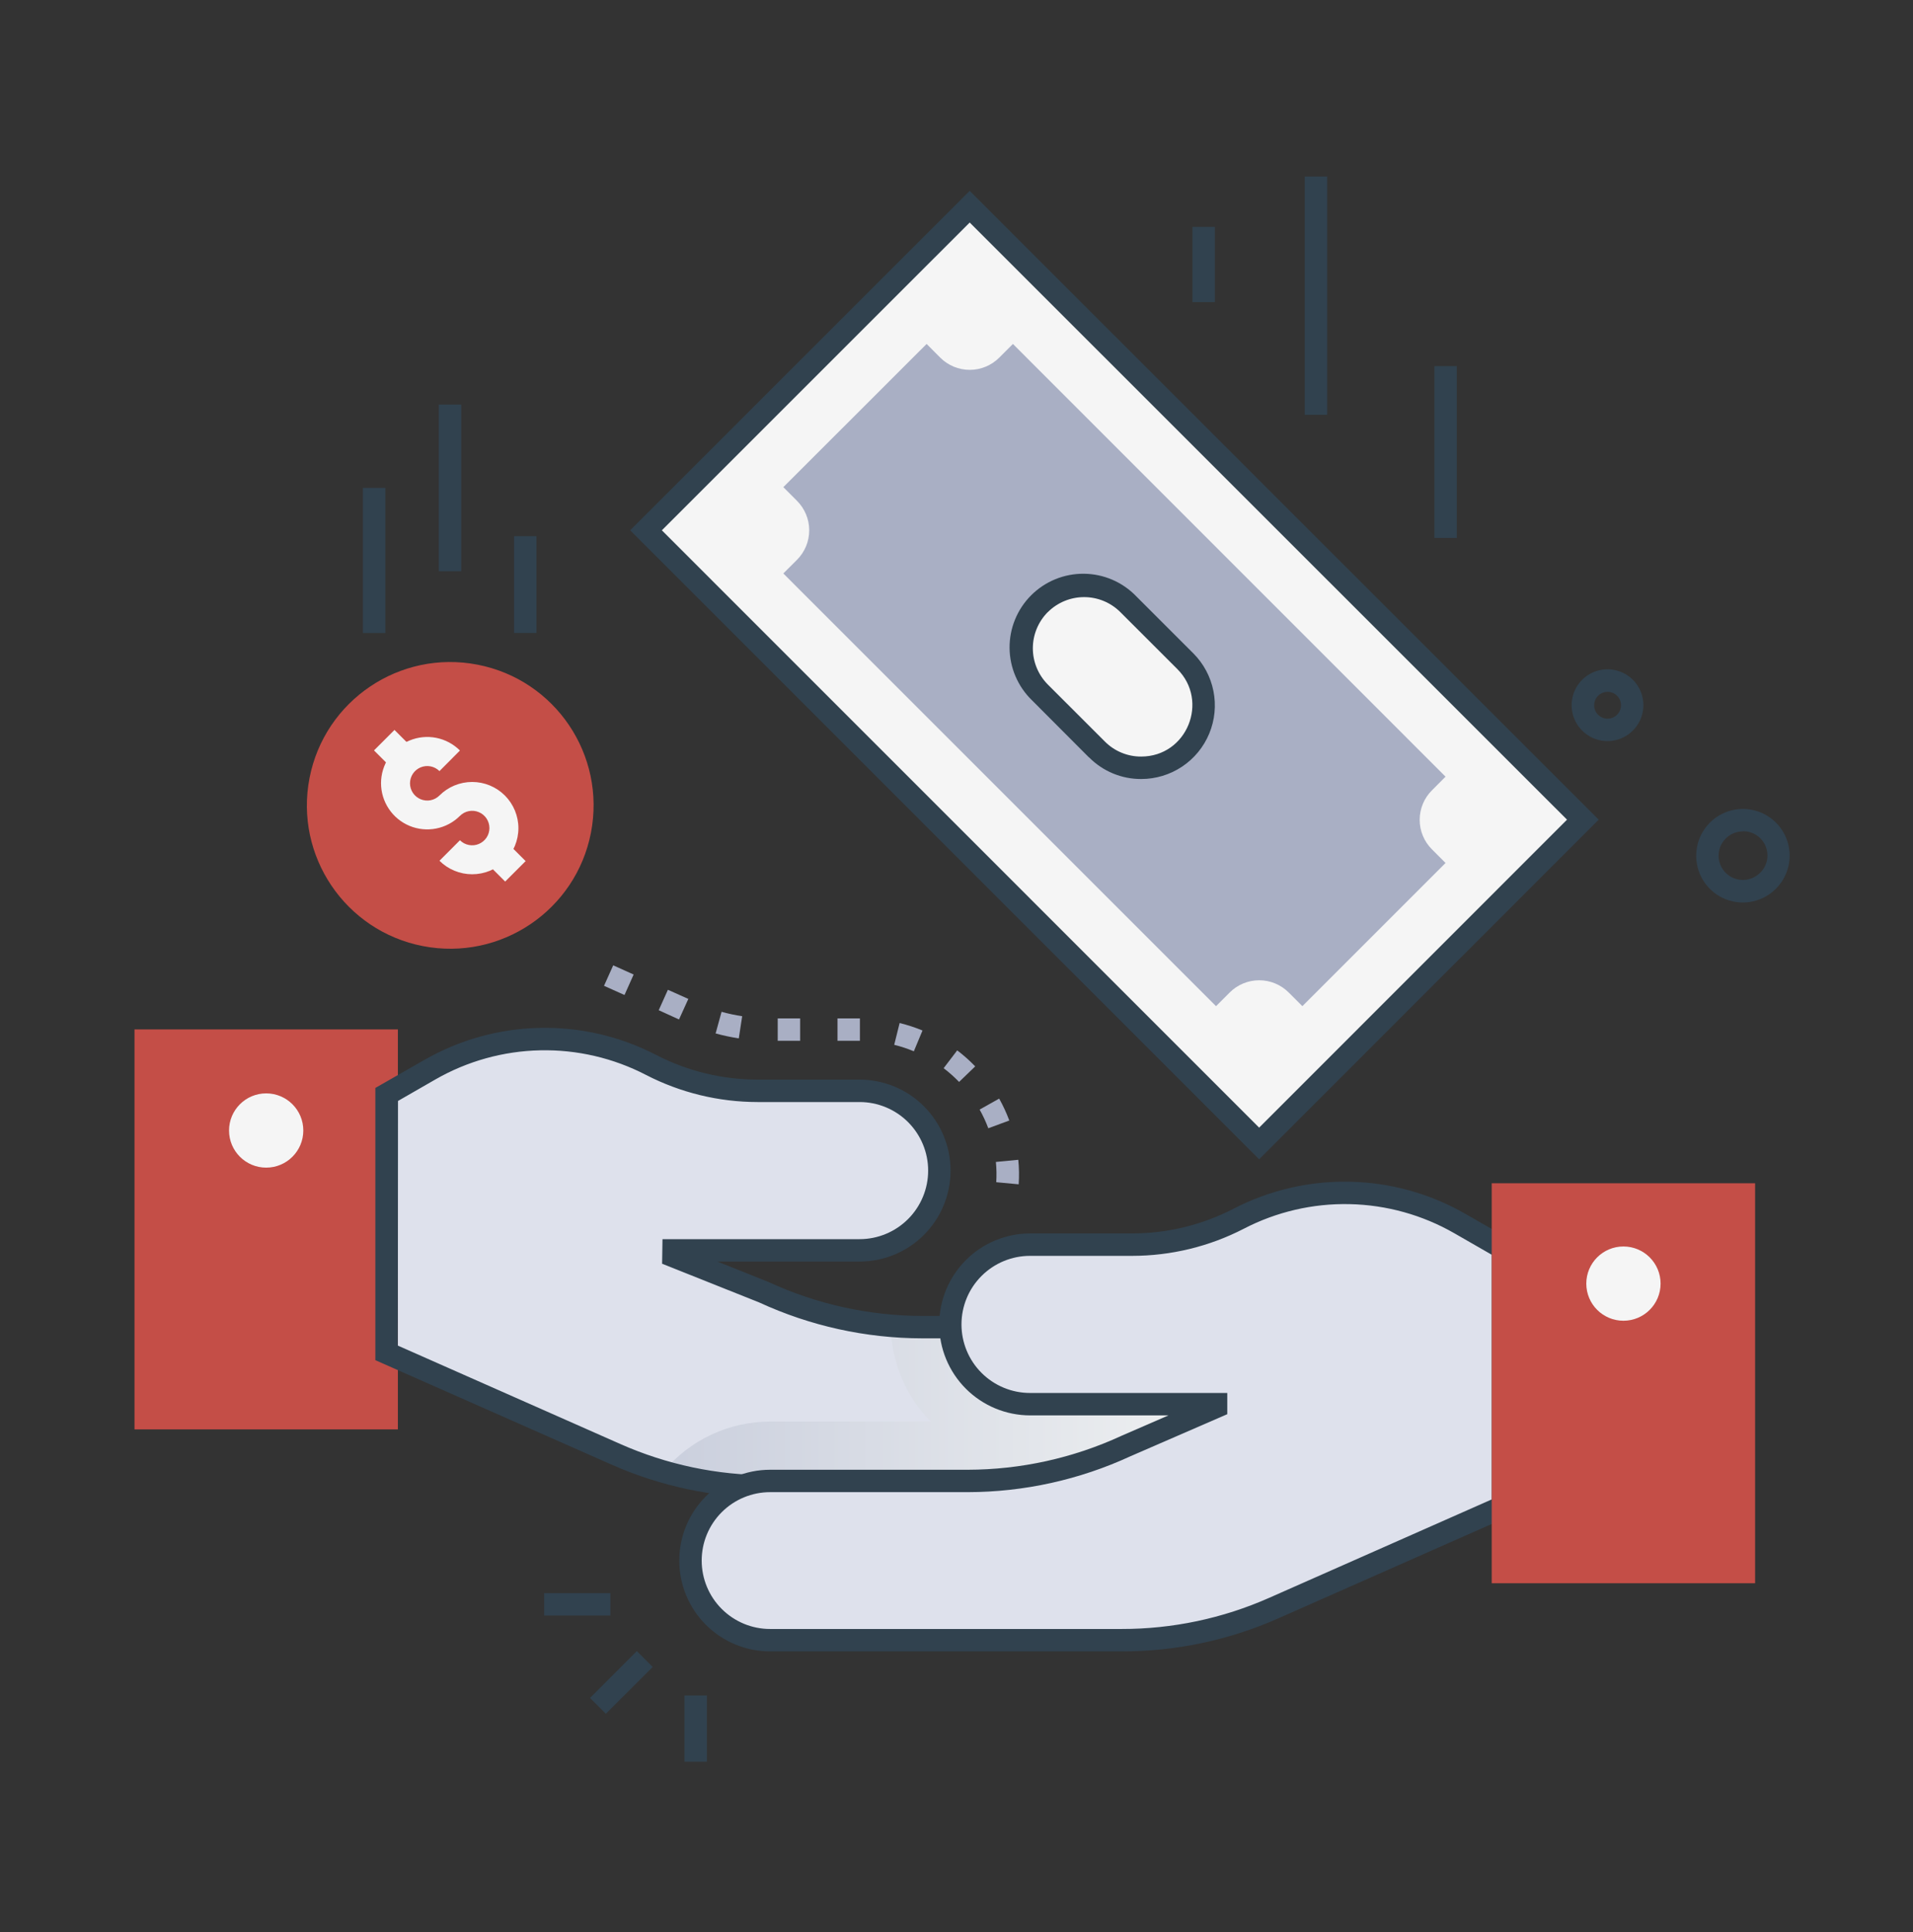 <svg width="100" height="101" viewBox="0 0 100 101" fill="none" xmlns="http://www.w3.org/2000/svg">
<rect x="0" y="0" width="100" height="101" fill="#333333" stroke="none"/>
<path d="M58.522 69.379H48.201C45.338 69.379 42.509 68.755 39.912 67.549L35.203 65.671V65.366H44.928C46.034 65.366 47.094 64.926 47.876 64.144C48.658 63.362 49.098 62.302 49.098 61.196C49.098 60.09 48.658 59.029 47.876 58.247C47.094 57.465 46.034 57.026 44.928 57.026H39.6C37.666 57.026 35.76 56.563 34.041 55.676C32.244 54.747 30.242 54.283 28.219 54.326C26.197 54.369 24.217 54.919 22.461 55.924L20.205 57.215V70.725L32.182 76.022C34.69 77.131 37.402 77.704 40.145 77.704H58.516C59.62 77.704 60.678 77.265 61.459 76.485C62.239 75.704 62.678 74.645 62.678 73.542C62.678 72.438 62.239 71.379 61.459 70.599C60.678 69.818 59.62 69.379 58.516 69.379H58.522Z" fill="#DEE1EC"/>
<path d="M62.684 73.541C62.684 74.088 62.576 74.629 62.367 75.135C62.158 75.64 61.852 76.099 61.465 76.485C61.079 76.872 60.62 77.178 60.115 77.387C59.609 77.596 59.068 77.704 58.522 77.704H40.15C37.408 77.703 34.696 77.13 32.188 76.022L20.211 70.725V57.215L22.461 55.924C24.216 54.92 26.195 54.371 28.216 54.328C30.238 54.284 32.239 54.748 34.035 55.676C35.754 56.563 37.66 57.026 39.594 57.026H44.928C46.034 57.026 47.094 57.465 47.876 58.247C48.658 59.029 49.098 60.09 49.098 61.196C49.098 62.302 48.658 63.362 47.876 64.144C47.094 64.926 46.034 65.366 44.928 65.366H35.209V65.67L39.918 67.547C42.019 68.522 44.276 69.117 46.584 69.305C47.69 69.395 47.295 69.371 58.527 69.371C59.631 69.374 60.689 69.814 61.469 70.596C62.248 71.378 62.685 72.437 62.684 73.541Z" fill="#DEE1EC"/>
<path style="mix-blend-mode:multiply" d="M62.684 73.541C62.684 74.088 62.576 74.629 62.367 75.135C62.158 75.64 61.852 76.099 61.465 76.485C61.079 76.872 60.62 77.178 60.115 77.387C59.609 77.596 59.068 77.704 58.522 77.704H40.15C38.303 77.701 36.465 77.438 34.691 76.922C35.371 76.106 36.222 75.45 37.184 75C38.145 74.55 39.194 74.317 40.256 74.317H48.654C47.335 72.98 46.587 71.182 46.568 69.303C47.674 69.393 47.279 69.37 58.512 69.37C59.06 69.369 59.603 69.476 60.109 69.685C60.616 69.894 61.076 70.202 61.464 70.589C61.852 70.977 62.159 71.437 62.368 71.944C62.577 72.45 62.685 72.993 62.684 73.541Z" fill="url(#paint0_linear_59_987)"/>
<path d="M20.799 53.815V74.725H7.031V53.815H20.799Z" fill="#C44E47"/>
<path d="M13.914 61.041C14.986 61.041 15.855 60.172 15.855 59.1C15.855 58.028 14.986 57.159 13.914 57.159C12.842 57.159 11.973 58.028 11.973 59.1C11.973 60.172 12.842 61.041 13.914 61.041Z" fill="#F5F5F5"/>
<path d="M30.891 43.534C31.681 39.472 29.029 35.538 24.966 34.748C20.904 33.958 16.97 36.611 16.18 40.673C15.39 44.735 18.043 48.669 22.105 49.459C26.167 50.249 30.101 47.596 30.891 43.534Z" fill="#C44E47"/>
<path d="M26.391 44.998C25.937 45.451 25.322 45.704 24.682 45.704C24.041 45.704 23.427 45.451 22.973 44.998L24.043 43.926C24.169 44.053 24.33 44.139 24.505 44.173C24.68 44.208 24.861 44.191 25.026 44.122C25.191 44.054 25.332 43.938 25.432 43.79C25.531 43.642 25.584 43.467 25.584 43.289C25.584 43.11 25.531 42.936 25.432 42.787C25.332 42.639 25.191 42.523 25.026 42.455C24.861 42.387 24.68 42.369 24.505 42.404C24.33 42.438 24.169 42.525 24.043 42.651C23.705 42.989 23.275 43.219 22.806 43.312C22.337 43.406 21.851 43.358 21.41 43.175C20.968 42.992 20.591 42.683 20.326 42.285C20.06 41.888 19.918 41.421 19.918 40.943C19.918 40.465 20.06 39.998 20.326 39.6C20.591 39.203 20.968 38.894 21.41 38.711C21.851 38.528 22.337 38.48 22.806 38.573C23.275 38.667 23.705 38.897 24.043 39.235L22.973 40.311C22.846 40.185 22.686 40.099 22.511 40.064C22.336 40.029 22.154 40.047 21.989 40.115C21.824 40.183 21.683 40.299 21.584 40.447C21.485 40.596 21.432 40.77 21.432 40.949C21.432 41.127 21.485 41.302 21.584 41.45C21.683 41.599 21.824 41.714 21.989 41.782C22.154 41.851 22.336 41.869 22.511 41.834C22.686 41.799 22.846 41.713 22.973 41.586C23.426 41.133 24.041 40.879 24.682 40.879C25.323 40.879 25.937 41.133 26.391 41.586C26.844 42.04 27.099 42.654 27.099 43.295C27.099 43.936 26.844 44.551 26.391 45.004V44.998Z" fill="#F5F5F5"/>
<path d="M19.55 39.23L20.621 38.159L21.688 39.227L20.618 40.297L19.55 39.23Z" fill="#F5F5F5"/>
<path d="M25.339 45.019L26.409 43.949L27.477 45.016L26.407 46.086L25.339 45.019Z" fill="#F5F5F5"/>
<path d="M18.971 25.506H20.143V33.092H18.971V25.506Z" fill="#31424F"/>
<path d="M26.871 28.03H28.043V33.09H26.871V28.03Z" fill="#31424F"/>
<path d="M22.938 21.151H24.109V29.862H22.938V21.151Z" fill="#31424F"/>
<path d="M33.763 27.727L50.68 10.81L82.728 42.858L65.811 59.775L33.763 27.727Z" fill="#F5F5F5"/>
<path d="M40.947 29.979L41.664 29.264C42.072 28.855 42.301 28.302 42.301 27.724C42.301 27.147 42.072 26.593 41.664 26.184L40.947 25.467L48.438 17.981L49.152 18.698C49.561 19.106 50.115 19.335 50.692 19.335C51.27 19.335 51.824 19.106 52.232 18.698L52.949 17.981L75.564 40.602L74.85 41.319C74.442 41.727 74.212 42.281 74.212 42.859C74.212 43.436 74.442 43.99 74.85 44.399L75.564 45.114L68.08 52.6L67.363 51.883C66.955 51.475 66.401 51.246 65.823 51.246C65.246 51.246 64.692 51.475 64.283 51.883L63.566 52.6L40.947 29.979Z" fill="#A9AFC4"/>
<path d="M57.35 39.184L54.363 36.198C54.06 35.894 53.82 35.534 53.656 35.138C53.492 34.742 53.408 34.317 53.408 33.888C53.409 33.459 53.493 33.035 53.658 32.639C53.822 32.242 54.063 31.883 54.366 31.579C54.67 31.276 55.03 31.036 55.426 30.872C55.822 30.708 56.247 30.624 56.676 30.625C57.105 30.625 57.529 30.709 57.925 30.874C58.322 31.038 58.681 31.279 58.984 31.582L61.971 34.569C62.571 35.183 62.906 36.01 62.901 36.869C62.896 37.728 62.552 38.55 61.945 39.158C61.337 39.766 60.515 40.109 59.656 40.114C58.796 40.119 57.97 39.785 57.355 39.184H57.35Z" fill="#F5F5F5"/>
<path d="M65.82 60.606L32.941 27.723L50.69 9.977L83.57 42.85L65.82 60.606ZM34.598 27.723L65.82 58.95L81.914 42.85L50.69 11.633L34.598 27.723Z" fill="#31424F"/>
<path d="M59.656 40.725C59.151 40.727 58.65 40.629 58.182 40.435C57.715 40.242 57.291 39.957 56.935 39.598C56.916 39.598 57.148 39.813 53.949 36.612C53.582 36.257 53.288 35.832 53.087 35.362C52.885 34.893 52.779 34.388 52.774 33.877C52.77 33.365 52.867 32.858 53.061 32.385C53.255 31.912 53.54 31.483 53.902 31.121C54.263 30.76 54.693 30.474 55.166 30.28C55.639 30.087 56.146 29.989 56.657 29.994C57.168 29.998 57.673 30.104 58.143 30.306C58.613 30.508 59.037 30.801 59.392 31.169L62.379 34.155C62.917 34.693 63.283 35.379 63.431 36.126C63.58 36.872 63.503 37.646 63.212 38.349C62.92 39.053 62.427 39.654 61.794 40.076C61.161 40.499 60.417 40.725 59.656 40.725ZM54.773 31.997C54.273 32.5 53.991 33.181 53.991 33.89C53.991 34.6 54.273 35.281 54.773 35.784L57.76 38.77C58.008 39.019 58.303 39.216 58.628 39.35C58.953 39.484 59.301 39.553 59.652 39.551C62.051 39.551 63.215 36.651 61.547 34.981L58.56 31.995C58.057 31.495 57.377 31.215 56.669 31.216C55.96 31.216 55.28 31.497 54.777 31.997H54.773Z" fill="#31424F"/>
<path d="M74.981 19.141H76.152V28.123H74.981V19.141Z" fill="#31424F"/>
<path d="M62.334 11.864H63.506V15.795H62.334V11.864Z" fill="#31424F"/>
<path d="M68.205 9.229H69.377V21.686H68.205V9.229Z" fill="#31424F"/>
<path d="M58.522 78.289H40.15C37.325 78.294 34.53 77.704 31.947 76.557L19.621 71.106V56.875L22.172 55.416C24.011 54.359 26.087 53.78 28.208 53.735C30.329 53.689 32.428 54.177 34.31 55.155C35.946 55.998 37.759 56.438 39.6 56.44H44.934C46.195 56.44 47.405 56.941 48.297 57.833C49.188 58.725 49.69 59.934 49.69 61.196C49.69 62.457 49.188 63.667 48.297 64.559C47.405 65.451 46.195 65.951 44.934 65.951H37.5L40.17 67.018C42.691 68.183 45.434 68.788 48.211 68.793H58.531C59.155 68.793 59.772 68.916 60.348 69.155C60.924 69.393 61.448 69.743 61.889 70.184C62.33 70.625 62.679 71.148 62.918 71.724C63.157 72.3 63.279 72.918 63.279 73.541C63.279 74.165 63.157 74.782 62.918 75.358C62.679 75.934 62.33 76.458 61.889 76.899C61.448 77.34 60.924 77.689 60.348 77.928C59.772 78.167 59.155 78.289 58.531 78.289H58.522ZM20.797 70.344L32.422 75.487C34.854 76.566 37.486 77.121 40.147 77.118H58.518C59.466 77.118 60.376 76.741 61.046 76.07C61.717 75.4 62.094 74.49 62.094 73.541C62.094 72.593 61.717 71.683 61.046 71.013C60.376 70.342 59.466 69.965 58.518 69.965H48.201C45.258 69.96 42.352 69.319 39.68 68.086L34.611 66.065L34.631 64.78H44.934C45.884 64.78 46.796 64.402 47.468 63.73C48.14 63.058 48.518 62.146 48.518 61.196C48.518 60.245 48.14 59.334 47.468 58.661C46.796 57.989 45.884 57.612 44.934 57.612H39.6C37.572 57.61 35.574 57.125 33.772 56.196C32.063 55.309 30.159 54.866 28.235 54.908C26.31 54.949 24.427 55.473 22.758 56.432L20.805 57.555L20.797 70.344Z" fill="#31424F"/>
<path d="M40.256 77.42H50.586C53.449 77.42 56.278 76.796 58.875 75.59L63.578 73.545V73.407H53.844C53.289 73.419 52.737 73.32 52.221 73.116C51.704 72.912 51.234 72.606 50.837 72.218C50.44 71.83 50.125 71.366 49.91 70.854C49.694 70.343 49.584 69.793 49.584 69.238C49.584 68.683 49.694 68.133 49.91 67.621C50.125 67.109 50.44 66.646 50.837 66.257C51.234 65.869 51.704 65.564 52.221 65.36C52.737 65.156 53.289 65.057 53.844 65.069H59.18C61.114 65.068 63.02 64.605 64.738 63.717C66.535 62.789 68.535 62.325 70.557 62.368C72.579 62.412 74.557 62.961 76.312 63.965L78.568 65.256V78.766L66.59 84.061C64.082 85.17 61.369 85.743 58.627 85.743H40.256C39.152 85.743 38.093 85.304 37.313 84.524C36.532 83.743 36.094 82.684 36.094 81.581C36.094 80.477 36.532 79.418 37.313 78.637C38.093 77.857 39.152 77.418 40.256 77.418V77.42Z" fill="#DEE1EC"/>
<path d="M58.627 86.331H40.256C38.997 86.331 37.789 85.83 36.898 84.94C36.008 84.049 35.508 82.842 35.508 81.583C35.508 80.323 36.008 79.116 36.898 78.225C37.789 77.335 38.997 76.835 40.256 76.835H50.586C53.363 76.83 56.106 76.224 58.627 75.059L61.08 73.993H53.853C52.592 73.993 51.383 73.492 50.491 72.6C49.599 71.708 49.098 70.498 49.098 69.237C49.098 67.975 49.599 66.766 50.491 65.874C51.383 64.982 52.592 64.481 53.853 64.481H59.18C61.02 64.48 62.833 64.039 64.469 63.196C66.351 62.219 68.449 61.731 70.57 61.777C72.69 61.823 74.765 62.401 76.603 63.458L79.152 64.921V79.151L66.826 84.602C64.245 85.747 61.451 86.336 58.627 86.331ZM40.256 78.006C39.307 78.006 38.398 78.383 37.727 79.054C37.056 79.725 36.68 80.634 36.68 81.583C36.68 82.531 37.056 83.441 37.727 84.111C38.398 84.782 39.307 85.159 40.256 85.159H58.627C61.288 85.162 63.919 84.607 66.352 83.528L77.981 78.385V65.596L76.027 64.473C74.358 63.514 72.475 62.99 70.551 62.949C68.626 62.907 66.722 63.35 65.014 64.237C63.21 65.167 61.209 65.652 59.18 65.653H53.844C52.893 65.653 51.982 66.031 51.309 66.703C50.637 67.375 50.26 68.286 50.26 69.237C50.26 70.187 50.637 71.099 51.309 71.771C51.982 72.443 52.893 72.821 53.844 72.821H64.154V73.93L59.098 76.127C56.429 77.36 53.525 78.001 50.586 78.006H40.256Z" fill="#31424F"/>
<path d="M91.746 61.858V82.768H77.978V61.858H91.746Z" fill="#C44E47"/>
<path d="M84.863 69.045C85.936 69.045 86.805 68.176 86.805 67.104C86.805 66.032 85.936 65.163 84.863 65.163C83.791 65.163 82.922 66.032 82.922 67.104C82.922 68.176 83.791 69.045 84.863 69.045Z" fill="#F5F5F5"/>
<path d="M88.672 44.608C88.692 44.207 88.811 43.817 89.018 43.473C89.225 43.129 89.514 42.841 89.858 42.635C90.203 42.429 90.593 42.312 90.994 42.292C91.395 42.273 91.795 42.354 92.158 42.526C92.52 42.698 92.835 42.957 93.074 43.28C93.312 43.603 93.468 43.98 93.526 44.377C93.584 44.775 93.543 45.18 93.407 45.558C93.271 45.936 93.044 46.274 92.746 46.543C92.389 46.87 91.942 47.082 91.463 47.154C90.985 47.225 90.496 47.153 90.058 46.945C89.621 46.737 89.256 46.404 89.009 45.988C88.762 45.572 88.645 45.091 88.672 44.608ZM91.105 43.463C90.899 43.464 90.697 43.514 90.514 43.61C90.332 43.706 90.176 43.846 90.06 44.016C89.943 44.185 89.87 44.381 89.846 44.586C89.822 44.791 89.849 44.998 89.923 45.19C89.997 45.382 90.117 45.553 90.272 45.689C90.427 45.825 90.613 45.92 90.814 45.968C91.014 46.016 91.223 46.014 91.422 45.963C91.622 45.911 91.806 45.812 91.959 45.674C92.154 45.504 92.292 45.278 92.355 45.027C92.417 44.776 92.401 44.511 92.309 44.269C92.216 44.028 92.052 43.82 91.838 43.674C91.624 43.529 91.37 43.453 91.111 43.456L91.105 43.463Z" fill="#31424F"/>
<path d="M82.158 36.776C82.173 36.467 82.263 36.167 82.422 35.902C82.581 35.637 82.802 35.415 83.067 35.256C83.332 35.097 83.632 35.007 83.941 34.992C84.249 34.977 84.557 35.038 84.836 35.171C85.115 35.303 85.357 35.503 85.54 35.751C85.723 36 85.842 36.29 85.887 36.596C85.931 36.901 85.899 37.213 85.794 37.504C85.689 37.794 85.513 38.054 85.283 38.26C85.008 38.508 84.666 38.669 84.3 38.722C83.934 38.776 83.56 38.72 83.225 38.561C82.891 38.402 82.611 38.148 82.421 37.83C82.231 37.512 82.14 37.145 82.158 36.776ZM84.029 36.168C83.916 36.169 83.804 36.197 83.704 36.251C83.603 36.304 83.518 36.381 83.454 36.475C83.39 36.569 83.35 36.676 83.337 36.789C83.324 36.902 83.338 37.016 83.379 37.122C83.42 37.228 83.486 37.323 83.572 37.397C83.657 37.472 83.76 37.525 83.87 37.551C83.981 37.578 84.096 37.577 84.206 37.549C84.316 37.521 84.418 37.467 84.502 37.391C84.609 37.296 84.684 37.171 84.718 37.033C84.752 36.894 84.742 36.748 84.691 36.615C84.639 36.482 84.548 36.368 84.43 36.288C84.312 36.208 84.172 36.166 84.029 36.168Z" fill="#31424F"/>
<path d="M30.843 88.764L33.291 86.315L34.12 87.144L31.671 89.592L30.843 88.764Z" fill="#31424F"/>
<path d="M28.445 83.286H31.908V84.457H28.445V83.286Z" fill="#31424F"/>
<path d="M35.781 88.635H36.953V92.098H35.781V88.635Z" fill="#31424F"/>
<path d="M53.25 61.913L52.078 61.803C52.099 61.45 52.093 61.095 52.059 60.743L53.23 60.631C53.273 61.057 53.279 61.486 53.25 61.913ZM51.662 58.983C51.537 58.646 51.385 58.32 51.209 58.006L52.23 57.432C52.436 57.799 52.613 58.182 52.76 58.577L51.662 58.983ZM50.135 56.561C49.884 56.302 49.615 56.061 49.328 55.842L50.037 54.911C50.372 55.165 50.687 55.445 50.978 55.748L50.135 56.561ZM47.77 54.959C47.437 54.82 47.094 54.706 46.744 54.62L47.027 53.481C47.435 53.581 47.835 53.711 48.223 53.872L47.77 54.959ZM44.951 54.411H43.779V53.239H44.951V54.411ZM41.826 54.411H40.654V53.239H41.826V54.411ZM38.619 54.284C38.211 54.221 37.806 54.135 37.408 54.026L37.719 52.895C38.073 52.993 38.433 53.07 38.797 53.126L38.619 54.284ZM35.494 53.295L34.434 52.811L34.914 51.743L35.982 52.221L35.494 53.295ZM32.645 52.016L31.574 51.536L32.055 50.465L33.123 50.946L32.645 52.016Z" fill="#A9AFC4"/>
<defs>
<linearGradient id="paint0_linear_59_987" x1="34.691" y1="73.506" x2="62.684" y2="73.506" gradientUnits="userSpaceOnUse">
<stop stop-color="#CACFDD"/>
<stop offset="1" stop-color="#EEF0F1"/>
</linearGradient>
</defs>
</svg>
